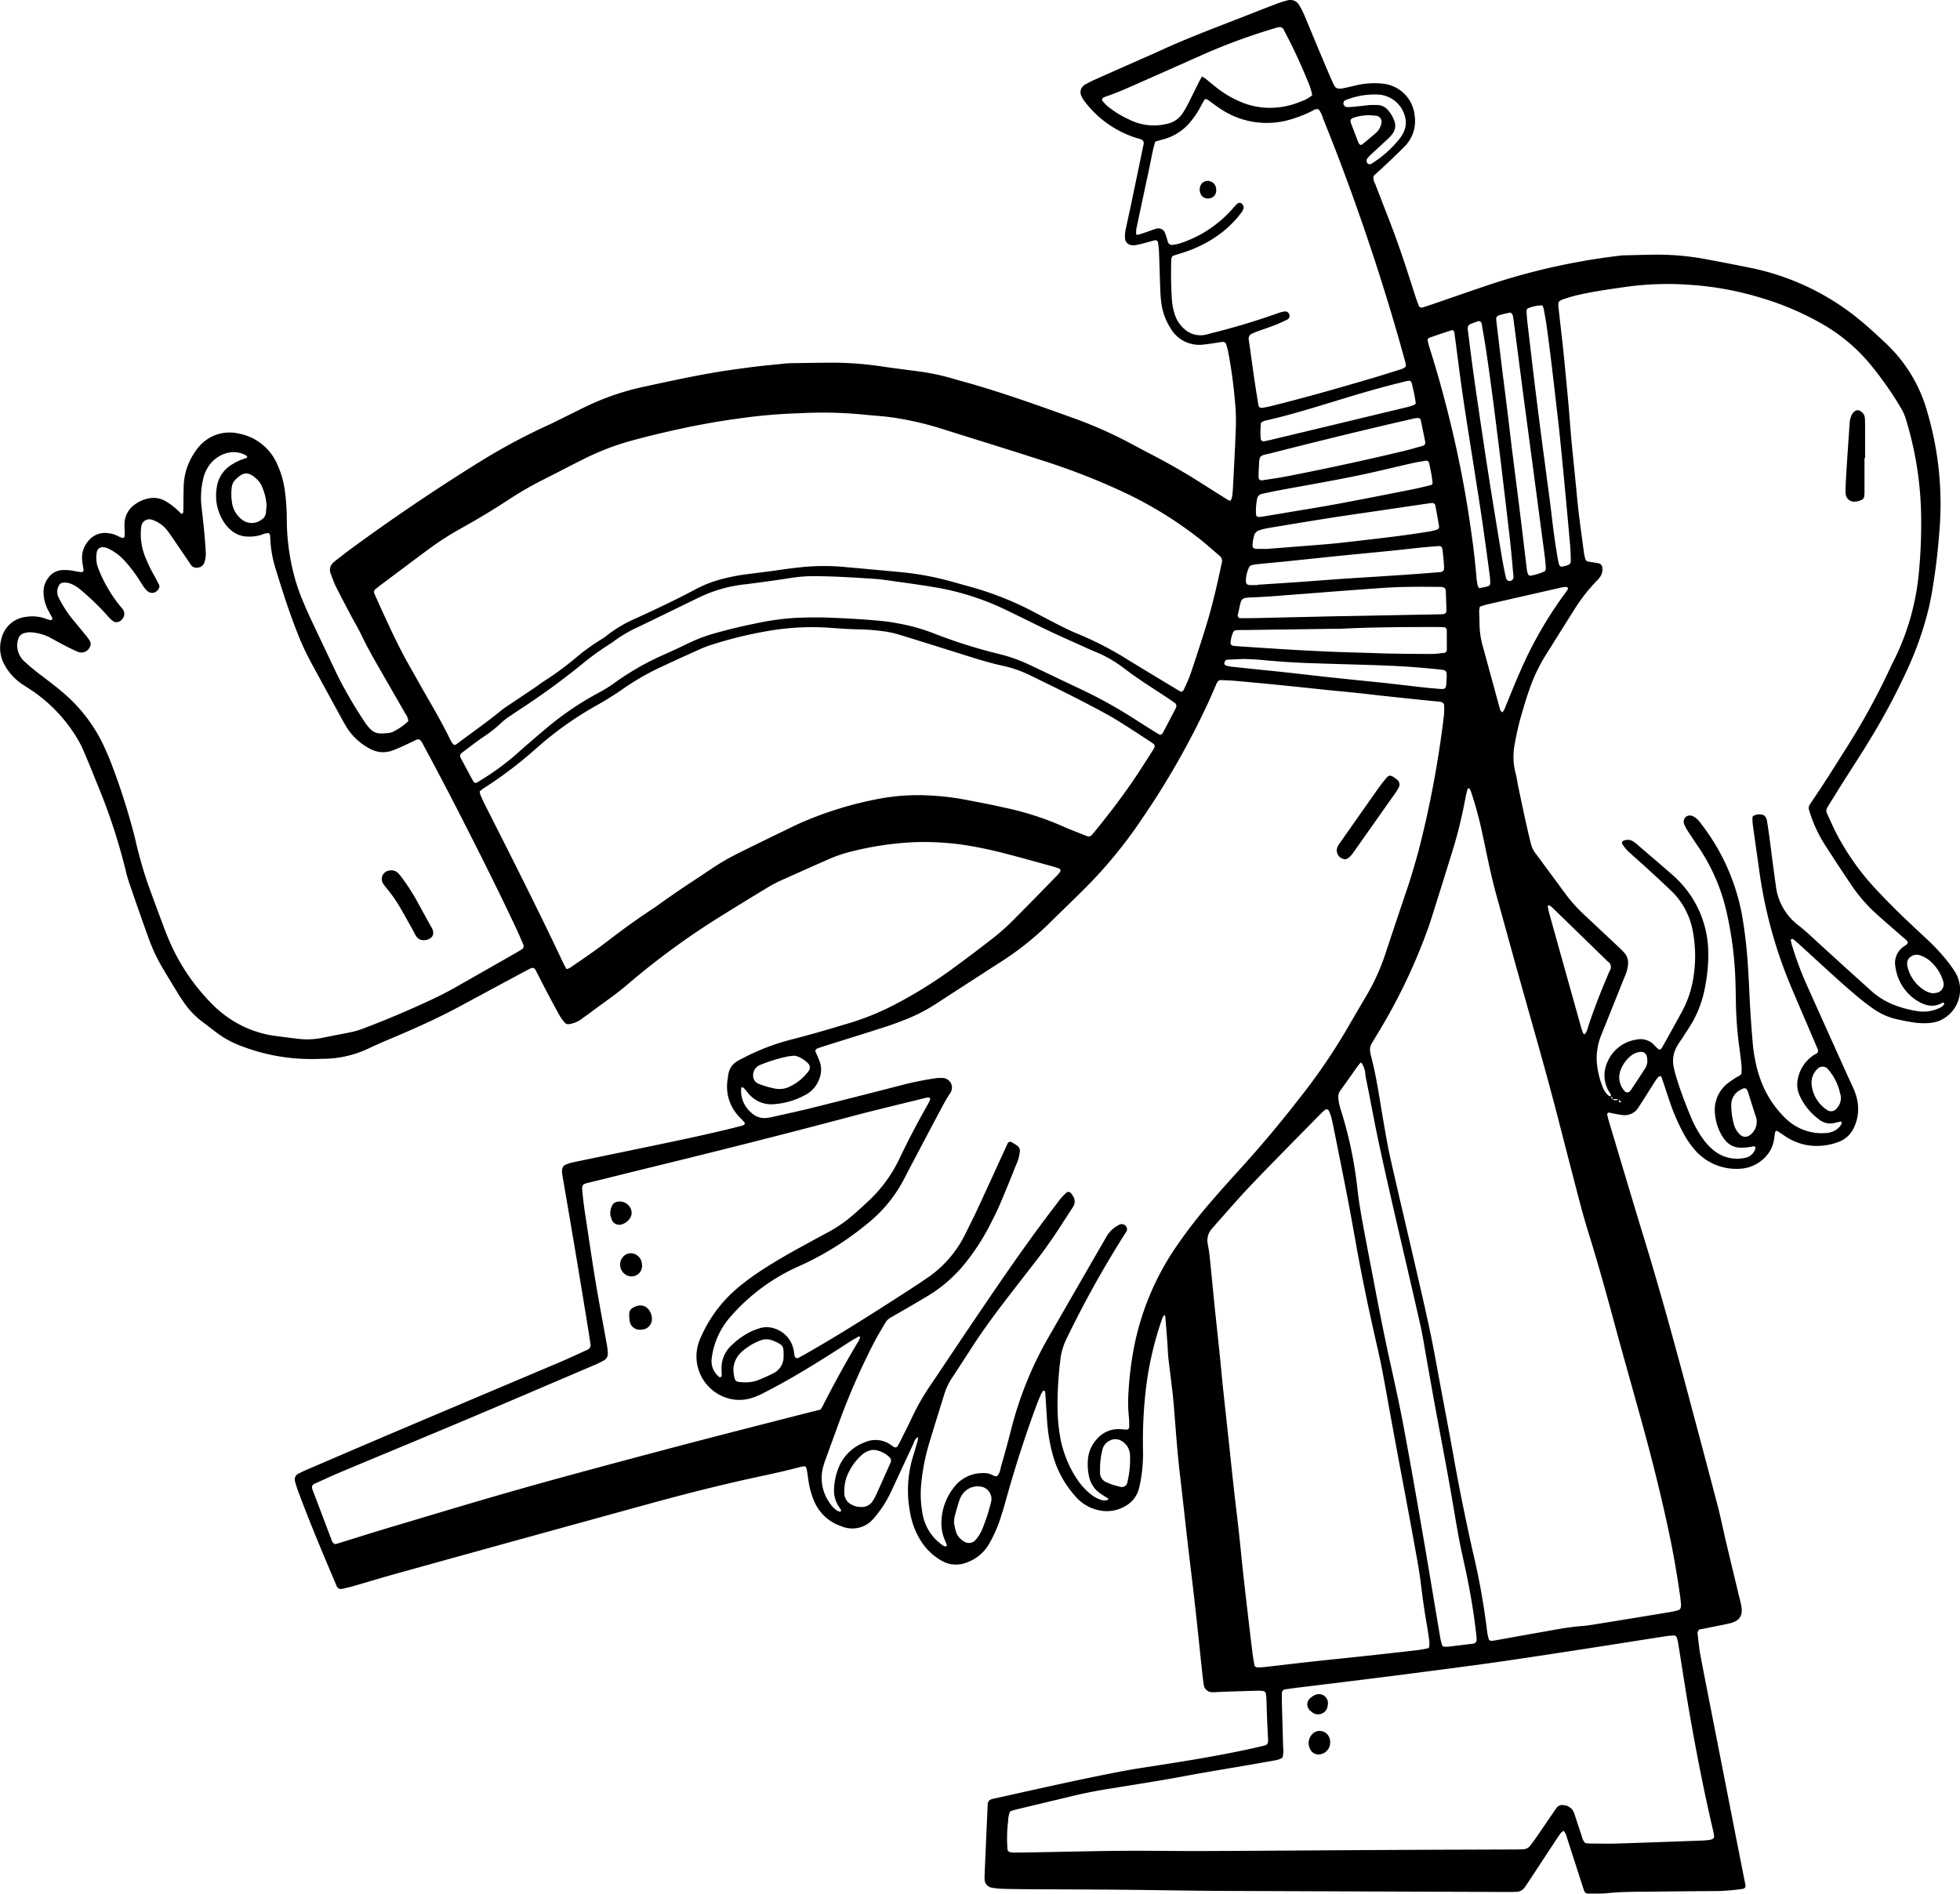<svg xmlns="http://www.w3.org/2000/svg" xmlns:xlink="http://www.w3.org/1999/xlink" width="385" height="372" viewBox="0 0 385 372"><defs><clipPath id="a"><rect width="385" height="372" fill="#fff"/></clipPath></defs><g clip-path="url(#a)"><path d="M80.184,141.674a2.336,2.336,0,0,0-.521-1.415q-2.316-4.05-4.651-8.1c-1.381-2.4-2.768-4.787-3.96-7.292-.625-1.311-1.381-2.556-2.058-3.841-1-1.9-2.013-3.789-2.97-5.707-.43-.861-.743-1.787-1.094-2.687a1.893,1.893,0,0,1,.515-2.087,4.526,4.526,0,0,1,.632-.534c.821-.633,1.635-1.279,2.469-1.9Q81.5,98.574,95.185,90.132a122.119,122.119,0,0,1,12.826-6.776c.69-.32,1.361-.672,2.045-1,1.987-.978,3.954-1.989,5.953-2.922a50.814,50.814,0,0,1,10.813-3.535c4.592-.991,9.178-2,13.816-2.772,2.384-.4,4.781-.724,7.178-1.03,1.987-.254,3.986-.437,5.979-.639.619-.065,1.245-.111,1.863-.117,2.762-.039,5.531-.091,8.292-.091a66.2,66.2,0,0,1,9.5.77c2.254.326,4.521.613,6.781.907a46.048,46.048,0,0,1,6.892,1.435c.267.078.527.17.794.241,7.954,2.126,15.679,4.924,23.417,7.7a84.888,84.888,0,0,1,11.51,5.217c1.524.815,3.055,1.611,4.586,2.42q4.133,2.181,8.077,4.676c1.921,1.226,3.856,2.439,5.784,3.646a1.3,1.3,0,0,0,.43.078,2.248,2.248,0,0,0,.247-.541,14.178,14.178,0,0,0,.2-1.643c.215-4.148.45-8.3.593-12.444a40.2,40.2,0,0,0-.17-4.768,94.662,94.662,0,0,0-1.309-9.665c-.1-.541-.26-1.076-.41-1.611a.712.712,0,0,0-.8-.5c-.411.052-.815.13-1.225.189-.821.117-1.641.254-2.462.333a6.5,6.5,0,0,1-6.481-3.248,12.11,12.11,0,0,1-1.8-5.041c-.117-.893-.169-1.794-.2-2.694-.091-2.42-.15-4.846-.241-7.265-.026-.62-.117-1.233-.195-1.846a.568.568,0,0,0-.632-.4c-.665.176-1.329.372-1.993.548-.6.157-1.205.306-1.811.417a2.89,2.89,0,0,1-.821-.02,1.4,1.4,0,0,1-1.218-1.226,6.275,6.275,0,0,1,.176-2.061c.306-1.487.645-2.974.957-4.461q1.232-5.889,2.45-11.785a1.677,1.677,0,0,0,.078-.613.784.784,0,0,0-.3-.509,5.036,5.036,0,0,0-.97-.333,20.5,20.5,0,0,1-10.357-7.265,4.632,4.632,0,0,1-.626-1.063,1.707,1.707,0,0,1,.678-2.178,21.148,21.148,0,0,1,2.032-1.024q3.6-1.614,7.2-3.2c1.96-.867,3.928-1.715,5.875-2.609,5.661-2.589,11.5-4.741,17.281-7.011,1.739-.678,3.472-1.37,5.218-2.028A20.964,20.964,0,0,1,252.85.085a2.01,2.01,0,0,1,2.338.907,14.515,14.515,0,0,1,1.036,2.028c1.029,2.42,2.012,4.852,3.035,7.278.834,1.976,1.655,3.952,2.534,5.909.436.972.671,1.415,2.1,1.122.879-.183,1.752-.391,2.625-.6a15.6,15.6,0,0,1,4.95-.307,6.969,6.969,0,0,1,6.41,6.287,7.085,7.085,0,0,1-1.993,6.085c-1.03,1.024-2.072,2.041-3.12,3.039-1,.952-2.026,1.872-2.964,2.733a2.24,2.24,0,0,0,.306,1.507c1.179,3.1,2.417,6.183,3.583,9.294,1.55,4.148,2.9,8.361,4.246,12.581.235.724.5,1.435.769,2.146a.6.6,0,0,0,.684.319c.593-.183,1.185-.372,1.772-.574,3.986-1.37,7.96-2.765,11.959-4.1A128.821,128.821,0,0,1,310.8,51.314c2.313-.424,4.638-.75,6.97-1.043.41-.052.827-.1,1.237-.111,2.28-.052,4.56-.124,6.84-.137a52.439,52.439,0,0,1,9.679.978c2.651.483,5.289,1.011,7.934,1.539a49.149,49.149,0,0,1,22.049,10.481c1.7,1.409,3.322,2.922,4.937,4.435a29.171,29.171,0,0,1,8.2,13.722,63.842,63.842,0,0,1,2.436,21.346c-.221,3.385-.534,6.757-1.016,10.116-.326,2.263-.664,4.513-1.185,6.743a65.533,65.533,0,0,1-4.137,11.942,133.443,133.443,0,0,1-7.836,14.622c-1.582,2.6-3.263,5.139-4.885,7.715-1.036,1.637-2.052,3.287-3.068,4.931a1.223,1.223,0,0,0-.085,1.193c.7,1.507,1.355,3.033,2.143,4.494a49.514,49.514,0,0,0,7.068,9.959c1.635,1.78,3.341,3.509,5.061,5.2,1.622,1.6,3.315,3.137,4.976,4.7a41.378,41.378,0,0,1,4.013,4.194,23.9,23.9,0,0,1,2.052,2.863,6.615,6.615,0,0,1-3.479,9.418,7.344,7.344,0,0,1-1.407.319,13.435,13.435,0,0,1-3.719-.13c-.957-.137-1.9-.346-2.846-.548a12.852,12.852,0,0,1-4.716-2.061c-1.075-.75-2.124-1.552-3.127-2.393q-2.383-2.006-4.683-4.1c-2.208-1.989-4.39-4.011-6.592-6.02-.463-.417-.938-.822-1.42-1.206-.065-.053-.235-.007-.345.026-.039.013-.085.124-.079.182a6.706,6.706,0,0,0,.17.809,64.176,64.176,0,0,0,2.951,7.97q3.9,8.706,7.829,17.407c.423.945.866,1.884,1.3,2.83a11.073,11.073,0,0,1,.821,2.563,8.49,8.49,0,0,1-.775,5.452,5.306,5.306,0,0,1-3.055,2.661,12.145,12.145,0,0,1-4.475.731,10.946,10.946,0,0,1-5.843-1.885c-.521-.339-1.029-.691-1.544-1.037-.149-.1-.436.059-.469.248-.065.411-.13.821-.182,1.232a6.405,6.405,0,0,1-2.39,4.227,7.137,7.137,0,0,1-4.365,1.7,10.737,10.737,0,0,1-8.852-3.73,17.528,17.528,0,0,1-2.221-3.248,39.446,39.446,0,0,1-2.508-5.687c-.462-1.3-.873-2.622-1.316-3.933-.175-.522-.358-1.043-.553-1.6-.228.071-.469.071-.58.195a8.781,8.781,0,0,0-.723,1.011c-.782,1.226-1.55,2.452-2.332,3.685-.26.411-.54.809-.788,1.22a3.18,3.18,0,0,1-3.381,1.506c-.82-.091-1.628-.3-2.442-.45-.176-.032-.385.215-.345.4.071.332.143.671.24,1,2.287,7.618,4.534,15.249,6.866,22.847,2.925,9.521,5.582,19.115,8.155,28.735q3.215,12.022,6.39,24.065c.632,2.407,1.114,4.853,1.687,7.272.827,3.5,1.674,6.992,2.514,10.494.163.672.346,1.337.476,2.022a4.653,4.653,0,0,1,.085,1.232,2.151,2.151,0,0,1-1.179,1.833,4.687,4.687,0,0,1-1.153.437c-1.212.274-2.436.509-3.654.757-.815.163-1.622.319-2.358.463a.954.954,0,0,0-.32.821c.183,1.442.3,2.9.574,4.318,1.126,5.909,2.305,11.811,3.458,17.713q1.76,8.961,3.511,17.916.88,4.48,1.772,8.954c.039.2.085.4.117.613a.644.644,0,0,1-.469.594,43.717,43.717,0,0,1-4.95.437c-5.113.032-10.233.091-15.347.137-2.071.019-4.142.045-6.214.267-1.3.137-2.625.091-3.934.1a.8.8,0,0,1-.795-.554c-.188-.522-.351-1.05-.521-1.578q-1.436-4.441-2.866-8.883a3.768,3.768,0,0,0-.605-1.317,2.029,2.029,0,0,0-.528.352c-.339.437-.645.9-.951,1.356-1.791,2.713-3.57,5.433-5.361,8.153-.306.463-.6.932-.944,1.363a1.937,1.937,0,0,1-1.427.75c-.482.026-.964.039-1.452.039q-28-.1-56-.209c-6.846-.032-13.685-.176-20.531-.235-6.012-.052-12.031-.065-18.043-.1-1.726-.013-3.459-.033-5.185-.085a13.568,13.568,0,0,1-2.052-.241,1.647,1.647,0,0,1-1.283-1.461,4.983,4.983,0,0,1-.026-.828q.292-6.946.606-13.9a1.571,1.571,0,0,1,.1-.607,1.08,1.08,0,0,1,.4-.443,1.947,1.947,0,0,1,.586-.2c8.3-1.833,16.578-3.731,24.922-5.335,2.846-.548,5.725-.959,8.592-1.409,5.732-.9,11.457-1.852,17.131-3.1.879-.2,1.752-.384,2.625-.606.566-.144.755-.444.729-1.076-.052-1.246-.13-2.491-.182-3.731-.059-1.519-.1-3.045-.157-4.565a7,7,0,0,0-.1-.822.67.67,0,0,0-.553-.534c-.346-.027-.691-.059-1.036-.053q-3.42.1-6.84.209c-.69.02-1.38.1-2.071.085a1.668,1.668,0,0,1-1.706-1.5c-.137-.959-.248-1.924-.352-2.883-.469-4.4-.919-8.811-1.414-13.207-.469-4.193-1-8.38-1.478-12.574s-.932-8.387-1.427-12.58c-.527-4.468-.827-8.955-1.192-13.442-.124-1.52-.306-3.026-.482-4.539-.189-1.65-.43-3.294-.6-4.944-.111-1.03-.124-2.074-.2-3.1-.13-1.722-.274-3.444-.417-5.165,0-.033-.085-.085-.13-.085-.065,0-.157.019-.183.065a3.467,3.467,0,0,0-.28.554,64.857,64.857,0,0,0-3.165,13.507,88.175,88.175,0,0,0-.613,12.013,30.211,30.211,0,0,1-.547,6.816c-.084.4-.169.808-.286,1.206a5.422,5.422,0,0,1-2.482,3.209,7.166,7.166,0,0,1-5.589.854,8.279,8.279,0,0,1-4.351-2.667,19.873,19.873,0,0,1-4.273-7.52,32.793,32.793,0,0,1-1.29-7.135c-.143-1.93-.241-3.867-.378-5.8a.446.446,0,0,0-.208-.294c-.13-.078-.254,0-.332.157-.1.183-.228.346-.306.535-.319.763-.645,1.526-.932,2.308q-3.439,9.352-6.084,18.959c-.332,1.2-.71,2.387-1.094,3.568a26.993,26.993,0,0,1-1.961,4.343,8.207,8.207,0,0,1-4.461,3.842,5.6,5.6,0,0,1-4.814-.241,11.527,11.527,0,0,1-4.312-4.1,15.3,15.3,0,0,1-2.032-5.406,22.773,22.773,0,0,1,.631-11.283c.307-.991.587-1.989.867-2.987a2.446,2.446,0,0,0,.006-.62,2.172,2.172,0,0,0-.807,1.187q-2.229,4.794-4.462,9.594a21.849,21.849,0,0,1-2.723,4.4c-.215.274-.43.541-.658.8a5.468,5.468,0,0,1-6.4,1.54,8.729,8.729,0,0,1-5.393-5.12,15.9,15.9,0,0,1-1.036-3.8c-.1-.756-.208-1.506-.339-2.256a2.559,2.559,0,0,0-.26-.574,4.29,4.29,0,0,0-.834.071c-3.869,1.057-7.8,1.813-11.712,2.7-6,1.364-11.952,2.883-17.88,4.514q-25.179,6.916-50.331,13.9c-2.664.737-5.3,1.552-7.96,2.315-.73.209-1.466.391-2.208.541a.917.917,0,0,1-1.173-.587c-.091-.189-.163-.378-.247-.574-2.573-6.045-5.113-12.1-7.393-18.267a15.593,15.593,0,0,1-.541-1.781,1.252,1.252,0,0,1,.671-1.389c.612-.313,1.244-.607,1.876-.88,5.908-2.531,11.809-5.074,17.724-7.585q15.653-6.633,31.305-13.246c1.973-.835,3.914-1.742,5.862-2.629a1,1,0,0,0,.612-1.187c-.273-1.78-.547-3.554-.84-5.328-.651-3.959-1.3-7.917-1.961-11.876q-1.152-6.858-2.332-13.709c-.136-.815-.286-1.637-.41-2.459a3.523,3.523,0,0,1-.013-.828,1.13,1.13,0,0,1,.678-.978,8.981,8.981,0,0,1,1.576-.49c4.058-.847,8.116-1.676,12.174-2.524,6.826-1.428,13.672-2.791,20.434-4.519.267-.065.527-.157.788-.241.169-.059.293-.4.182-.516-.28-.3-.547-.613-.84-.906a8.552,8.552,0,0,1-2.482-7.592c.046-.345.085-.684.15-1.03a3.607,3.607,0,0,1,1.7-2.491c.287-.19.606-.333.912-.5a44.364,44.364,0,0,1,9.836-3.8c3.817-.972,7.6-2.087,11.36-3.222a50.571,50.571,0,0,0,8.813-3.6,86.84,86.84,0,0,0,10.943-6.737c3.015-2.2,6.005-4.442,8.936-6.75a45.615,45.615,0,0,0,3.967-3.653c2.69-2.687,5.342-5.419,8-8.139.241-.248.456-.522.678-.789a.461.461,0,0,0-.163-.685c-.528-.169-1.049-.346-1.583-.489-3.329-.907-6.657-1.859-10.005-2.7q-3.214-.8-6.494-1.344a54.31,54.31,0,0,0-10.54-.632,61.592,61.592,0,0,0-12.48,1.9,26.961,26.961,0,0,0-4.494,1.578q-4.651,2.045-9.276,4.135a23.73,23.73,0,0,0-2.377,1.265c-3.016,1.826-6.026,3.659-9.015,5.531a149.315,149.315,0,0,0-18.577,13.572c-2.254,1.943-4.742,3.587-7.107,5.387-.606.463-1.257.86-1.843,1.343a5.625,5.625,0,0,1-2.462,1.024.934.934,0,0,1-.932-.346,10.063,10.063,0,0,1-.957-1.343q-1.31-2.358-2.56-4.748c-.743-1.409-1.453-2.831-2.189-4.239a.636.636,0,0,0-.866-.307c-.313.15-.619.307-.925.47-.73.391-1.466.782-2.195,1.174q-5.482,2.944-10.957,5.9c-4.449,2.393-9.06,4.434-13.711,6.391q-2,.842-3.98,1.761a21.01,21.01,0,0,1-8.592,2.093c-.625.007-1.244.026-1.863.046a38.269,38.269,0,0,1-14.61-2.517,19.107,19.107,0,0,1-5.243-2.9Q40.913,201.6,39.59,200.6a16.041,16.041,0,0,1-3.53-3.77c-.306-.456-.632-.906-.919-1.382-1.153-1.892-2.319-3.77-3.433-5.681a35,35,0,0,1-2.658-5.85c-1.244-3.45-2.443-6.913-3.635-10.376-.313-.913-.567-1.852-.788-2.791A116.124,116.124,0,0,0,19.1,154.02c-.853-2.12-1.7-4.233-2.605-6.333a20,20,0,0,0-1.518-2.948,30.14,30.14,0,0,0-8.689-9.078c-.632-.417-1.283-.822-1.909-1.246a10.76,10.76,0,0,1-3.374-3.606,6.788,6.788,0,0,1-.71-5.4,5.592,5.592,0,0,1,4.833-4.233,7.722,7.722,0,0,1,3.882.378,7.42,7.42,0,0,0,.99.287.2.2,0,0,0,.176-.091c.052-.111.143-.268.1-.352-.248-.5-.534-.966-.788-1.455a7.9,7.9,0,0,1-.938-3.58,4.464,4.464,0,0,1,.847-2.726,3.628,3.628,0,0,1,3.166-1.657,9.444,9.444,0,0,1,2.26.241,8.47,8.47,0,0,0,1.224.17.4.4,0,0,0,.371-.4c-.1-.685-.235-1.363-.293-2.048a5.041,5.041,0,0,1,1.342-3.808,4.085,4.085,0,0,1,3.726-1.4,5.255,5.255,0,0,1,1.98.58,4.368,4.368,0,0,0,.944.372c.078.026.267-.091.3-.176a1.9,1.9,0,0,0,.085-.607c-.007-.691-.078-1.382-.046-2.074a4.715,4.715,0,0,1,1.993-3.7,6.639,6.639,0,0,1,2.423-1.148,4.761,4.761,0,0,1,3.609.443,13.574,13.574,0,0,1,3.061,2.452c.039.046.143.085.176.065.1-.065.261-.156.267-.254.039-.411.039-.828.039-1.239.02-1.317.013-2.628.059-3.946a12.377,12.377,0,0,1,1.922-6.274,10.116,10.116,0,0,1,1.094-1.507A7.9,7.9,0,0,1,47,85.195a10.251,10.251,0,0,1,7.458,6.013,18,18,0,0,1,1.518,5.368,42.488,42.488,0,0,1,.358,5.381,44.053,44.053,0,0,0,1.283,10.481,37.169,37.169,0,0,0,1.824,5.511c.508,1.213,1.029,2.419,1.589,3.606,1.733,3.692,3.491,7.376,5.237,11.068a85.776,85.776,0,0,0,5.439,9.313c.039.059.072.117.111.176,1.459,1.891,1.961,2.178,4.631,1.865a2.915,2.915,0,0,0,.971-.332,13.074,13.074,0,0,0,2.8-1.983ZM316.671,216.03c.135-.3.056-.5-.234-.594.071-.541-.346-.88-.554-1.3a6.17,6.17,0,0,1-.176-5.42,7.334,7.334,0,0,1,5.8-4.5,3.623,3.623,0,0,1,3.413,1.07c.287.3.58.593.893.861a.383.383,0,0,0,.371-.026,1.722,1.722,0,0,0,.378-.483c1.309-2.354,2.631-4.709,3.915-7.083a20.244,20.244,0,0,0,1.823-4.839,26.225,26.225,0,0,0,.15-11.12,14.636,14.636,0,0,0-3.954-7.389c-1.6-1.539-3.224-3.033-4.852-4.526-1.121-1.031-2.267-2.029-3.394-3.052a8.276,8.276,0,0,1-1.622-1.879.516.516,0,0,1,.176-.541,2.014,2.014,0,0,1,1.987.072,6.852,6.852,0,0,1,.977.769c2.2,1.892,4.416,3.776,6.6,5.687a22.615,22.615,0,0,1,2.208,2.192,20.4,20.4,0,0,1,4.977,13.115,31.443,31.443,0,0,1-.554,6.4,21.962,21.962,0,0,1-2.586,7.4c-.632,1.07-1.329,2.107-2,3.15-.338.522-.729,1.018-1.016,1.566a5.777,5.777,0,0,0-.645,4.011c.137.606.268,1.213.45,1.806.345,1.122.7,2.244,1.1,3.346.6,1.624,1.218,3.235,1.882,4.833a20.955,20.955,0,0,0,2.208,3.984,10.947,10.947,0,0,0,2.56,2.694,7.249,7.249,0,0,0,5.706,1.246,2.625,2.625,0,0,0,2.124-1.768.514.514,0,0,0,0-.391.414.414,0,0,0-.345-.144,10.214,10.214,0,0,1-2.671.274,3.79,3.79,0,0,1-2.736-1.291,6.531,6.531,0,0,1-.853-1.167,10.19,10.19,0,0,1-1.3-4.129,6.691,6.691,0,0,1,2.339-5.935,19.776,19.776,0,0,1,1.869-1.291c.332-.228.769-.32,1-.75,0-.515.046-1.07-.006-1.611-.111-1.167-.261-2.335-.424-3.5a75.24,75.24,0,0,1-.677-8.9c-.026-1.317-.039-2.628-.085-3.946a71.1,71.1,0,0,0-1.609-13.167,37.674,37.674,0,0,0-5.491-13.129q-1.173-1.711-2.306-3.45a8.894,8.894,0,0,1-.671-1.278,1.276,1.276,0,0,1,.4-1.487,1.293,1.293,0,0,1,1.375-.052,3.72,3.72,0,0,1,1.374,1.226,41.543,41.543,0,0,1,8.214,18.157,89.542,89.542,0,0,1,1.14,9.685c.228,3.1.319,6.222.508,9.326.137,2.211.312,4.415.5,6.62a26.1,26.1,0,0,0,.4,2.667,24.239,24.239,0,0,0,1.53,5.159,19.986,19.986,0,0,0,4.443,6.45,10.15,10.15,0,0,0,7.927,2.922,3.787,3.787,0,0,0,2.879-1.422,2.268,2.268,0,0,0,.261-.548.207.207,0,0,0-.04-.182c-.039-.053-.117-.111-.169-.1-.4.078-.808.169-1.211.267a3.428,3.428,0,0,1-2.951-.626,11.868,11.868,0,0,1-3.811-4.578,5.142,5.142,0,0,1-.475-3.235,7.213,7.213,0,0,1,3.361-5.009c.117-.072.254-.117.365-.189a.682.682,0,0,0,.26-.724c-.208-.515-.423-1.024-.638-1.533-1.655-3.88-3.342-7.748-4.964-11.641a90.247,90.247,0,0,1-5.947-22.188c-.41-2.947-.84-5.889-1.244-8.837a10.74,10.74,0,0,1-.071-1.447.448.448,0,0,1,.208-.327,2.417,2.417,0,0,1,1.8-.2,1.041,1.041,0,0,1,.613.522,2.139,2.139,0,0,1,.215.574c.156.959.306,1.911.436,2.87.436,3.293.84,6.587,1.309,9.874a11.408,11.408,0,0,0,4.319,7.774c1.589,1.232,3.029,2.628,4.507,3.978,3.316,3.039,6.657,6.046,9.992,9.059a14.844,14.844,0,0,0,4.4,2.693,21.434,21.434,0,0,0,5.009,1.279,7.385,7.385,0,0,0,4.214-.809,2.272,2.272,0,0,0,.482-.391.56.56,0,0,0,.124-.17c.026-.059.065-.156.039-.189-.065-.085-.208-.222-.241-.2-1.856,1.128-3.576.632-5.244-.444a9.276,9.276,0,0,1-4.084-6.469,3.888,3.888,0,0,1,1.381-3.9c.352-.3.86-.436,1.049-.926-.143-.515-.6-.75-.958-1.063-1.661-1.467-3.348-2.895-4.989-4.382a30.694,30.694,0,0,1-4.827-5.407c-1.791-2.628-3.537-5.289-5.263-7.963a29.058,29.058,0,0,1-2.664-5.152c-.274-.705-.495-1.435-.729-2.159a1.162,1.162,0,0,1,.156-.991q.331-.529.684-1.037c2.227-3.255,4.3-6.607,6.409-9.94a136.681,136.681,0,0,0,8.683-15.809c.345-.756.723-1.493,1.094-2.237a48.666,48.666,0,0,0,4.6-16.93,100.994,100.994,0,0,0,.41-10.781,68.109,68.109,0,0,0-2.937-18.8,9.8,9.8,0,0,0-.971-2.283,67.2,67.2,0,0,0-6.194-8.818,34.394,34.394,0,0,0-8.983-7.591A56.408,56.408,0,0,0,345.553,58.4a61.438,61.438,0,0,0-13.64-2.452,59.956,59.956,0,0,0-11.8.306c-3.492.483-6.983.965-10.416,1.754-.872.2-1.726.5-2.579.763a3.142,3.142,0,0,0-.567.248.752.752,0,0,0-.449.646,5,5,0,0,0,.039.828c.286,2.543.58,5.087.86,7.631.169,1.585.319,3.163.475,4.748.215,2.276.437,4.546.639,6.822s.345,4.552.56,6.828c.338,3.58.729,7.161,1.061,10.742.352,3.79.9,7.559,1.4,11.329a9.607,9.607,0,0,0,.267,1.213.667.667,0,0,0,.573.515c.684.111,1.368.215,2.045.339a.907.907,0,0,1,.73.881,2.492,2.492,0,0,1-.436,1.767,5.91,5.91,0,0,1-.665.789,33.621,33.621,0,0,0-4.566,5.9c-1.817,2.863-3.6,5.746-5.406,8.609a33.093,33.093,0,0,0-3.361,7.109c-.4,1.18-.789,2.361-1.121,3.561a54.98,54.98,0,0,0-1.654,6.854,12.9,12.9,0,0,0,.11,5.557c.268.926.378,1.9.58,2.843.782,3.724,1.537,7.448,2.462,11.139a5.133,5.133,0,0,0,.854,1.866q3.028,4.079,6.038,8.178a30.663,30.663,0,0,0,3.765,4.142q3.332,3.12,6.657,6.247a14.016,14.016,0,0,1,1.023,1.031,2.977,2.977,0,0,1,.768,2.3,7.966,7.966,0,0,1-.273,1.415c-.137.463-.352.9-.528,1.35q-2.2,5.488-4.4,10.976a12.087,12.087,0,0,0-.951,5.27,16.606,16.606,0,0,0,1.14,5.041,4.172,4.172,0,0,0,1.133,1.709c.137.117.371.117.56.176-.091.261.13.411.228.607a1.4,1.4,0,0,0,1.3,0,4.2,4.2,0,0,0,.007.521c.124.013.293.079.358.026.1-.091.02-.189-.137-.26-.11-.046-.189-.164-.306-.229a1.809,1.809,0,0,0-1.257-.032ZM195.835,289.994a2.5,2.5,0,0,0,.677-1.454c.71-2.531,1.427-5.061,2.078-7.605a70.919,70.919,0,0,1,7.146-17.857q5.687-9.9,11.392-19.774c.1-.182.2-.359.313-.541a5.864,5.864,0,0,1,2.443-2.185,1.05,1.05,0,0,1,1.407.5.963.963,0,0,1,.078.587,1.766,1.766,0,0,1-.293.541,204.486,204.486,0,0,0-11.6,20.838,12.466,12.466,0,0,0-1.2,4.161,71.841,71.841,0,0,0-.547,9.319,35.379,35.379,0,0,0,.488,5.577,21.852,21.852,0,0,0,3.322,8.432,12.714,12.714,0,0,0,2.625,2.922,6.453,6.453,0,0,0,1.967,1.135,2.162,2.162,0,0,0,1.42.065.177.177,0,0,0,.118-.117.261.261,0,0,0-.033-.2c-.463-.3-.945-.567-1.394-.874a5.416,5.416,0,0,1-2.306-3.326,10.992,10.992,0,0,1-.247-3.3,6.727,6.727,0,0,1,1.889-4.272,5.485,5.485,0,0,1,4.24-1.819c.274,0,.554.026.827.045.209.013.411.039.619.052a.543.543,0,0,0,.554-.495c-.007-.62,0-1.246-.059-1.865a28.48,28.48,0,0,1-.137-4.148,67.429,67.429,0,0,1,1.016-9.066,52.761,52.761,0,0,1,8.286-20.2,96.744,96.744,0,0,1,6.429-8.4q3.048-3.531,6.195-6.985,6.008-6.6,11.483-13.657a118.567,118.567,0,0,0,9.2-13.3c1.355-2.328,2.71-4.663,4.084-6.985a42.083,42.083,0,0,0,3.785-8.282q2.08-6.3,4.214-12.588c.886-2.621,1.661-5.276,2.384-7.943a202.325,202.325,0,0,0,4.918-26.29,15.657,15.657,0,0,0,.059-2.067.754.754,0,0,0-.658-.685c-.137-.026-.274-.052-.411-.065-1.784-.176-3.576-.346-5.36-.535-1.72-.176-3.433-.365-5.153-.548-1.856-.2-3.706-.424-5.563-.619s-3.712-.359-5.569-.548c-1.583-.163-3.159-.339-4.742-.5-2.065-.216-4.123-.431-6.188-.633-2.475-.241-4.95-.476-7.432-.691-.964-.085-1.928-.124-2.892-.15a.792.792,0,0,0-.508.293,3.12,3.12,0,0,0-.378.731c-.5,1.141-.984,2.289-1.5,3.417a158.119,158.119,0,0,1-13.158,23.035,90.457,90.457,0,0,1-10.91,13.292c-2.345,2.348-4.749,4.637-7.107,6.972a59.043,59.043,0,0,1-10.076,7.95c-.763.482-1.512.971-2.267,1.461q-4.788,3.1-9.569,6.2a34.081,34.081,0,0,1-6.038,3.2c-1.414.554-2.834,1.1-4.28,1.565-3.875,1.252-7.771,2.452-11.659,3.678-.593.189-1.192.365-1.765.6-.163.065-.267.287-.378.424.312.737.638,1.422.9,2.133a4.776,4.776,0,0,1-.033,3.254,5.731,5.731,0,0,1-2.918,3.352,14.774,14.774,0,0,1-5.921,1.742,5.8,5.8,0,0,1-5.152-2.12c-.307-.372-.606-.75-.938-1.1-.072-.078-.248-.065-.372-.065-.026,0-.084.1-.091.156a5.589,5.589,0,0,0,1.974,4.794,3.692,3.692,0,0,0,3.244,1.017c.273-.039.547-.078.814-.137,2.56-.58,5.126-1.122,7.673-1.754q8.95-2.23,17.874-4.539a62.706,62.706,0,0,1,6.494-1.318,6,6,0,0,1,1.446-.072,1.894,1.894,0,0,1,1.518,3.014c-.782,1.154-1.407,2.38-2.065,3.593-.424.789-.84,1.591-1.264,2.381-1.9,3.606-3.823,7.206-5.7,10.832a27.247,27.247,0,0,1-6.859,8.5,59.74,59.74,0,0,1-12.331,7.977c-.684.332-1.381.639-2.071.952A38.413,38.413,0,0,0,143.1,259.12a15.216,15.216,0,0,0-3.3,7.715,3.969,3.969,0,0,0,1.492,3.678.187.187,0,0,0,.182.039c.1-.052.274-.137.28-.208.02-.411,0-.828-.019-1.239a6.1,6.1,0,0,1,2.123-4.977,14.75,14.75,0,0,1,3.361-2.406,12.839,12.839,0,0,1,2.117-.828,4.612,4.612,0,0,1,2.658.039,5.487,5.487,0,0,1,3.836,4c.137.463.163.952.254,1.428a.529.529,0,0,0,.788.366c.489-.261.971-.529,1.453-.8,6.729-3.841,13.255-8,19.763-12.2q1.914-1.233,3.8-2.518a22.211,22.211,0,0,0,7.718-8.778c.789-1.618,1.616-3.216,2.371-4.846,1.779-3.828,3.524-7.663,5.283-11.5.228-.5.456-1.011.69-1.507a.559.559,0,0,1,.7-.241c.411.248.834.483,1.225.77a1.182,1.182,0,0,1,.449,1.1,8.3,8.3,0,0,1-.716,2.589c-1.062,2.628-2.1,5.263-3.231,7.865-.684,1.585-1.478,3.124-2.28,4.657a42.745,42.745,0,0,1-4.058,6.261,27.858,27.858,0,0,1-7.653,6.907c-1.127.678-2.254,1.343-3.387,2.008-1.316.763-2.632,1.527-3.954,2.277a2.991,2.991,0,0,0-1.179,1.134c-.788,1.383-1.635,2.733-2.352,4.155A138.083,138.083,0,0,0,165.3,278.1q-1.612,4.383-3.2,8.772c-.143.391-.267.789-.378,1.187a8.381,8.381,0,0,0,1.212,7.129,5.446,5.446,0,0,0,1.407,1.506,2.428,2.428,0,0,0,.56.248.242.242,0,0,0,.189-.02.229.229,0,0,0,.071-.358c-.149-.235-.306-.463-.449-.7a5.617,5.617,0,0,1-.879-3.352,12.4,12.4,0,0,1,.912-4.24,8.775,8.775,0,0,1,5.067-4.917,5.159,5.159,0,0,1,5.133.456c.228.157.456.313.69.457a.516.516,0,0,0,.7-.215c.137-.242.274-.483.4-.724.769-1.546,1.564-3.085,2.3-4.65a45.9,45.9,0,0,1,3.569-6.313c2.71-4.011,5.38-8.048,8.1-12.059,5.465-8.081,10.936-16.155,16.9-23.877.254-.326.482-.678.749-.991.319-.365.658-.711,1-1.044.423-.4.834-.319,1.185.209.079.117.15.235.222.352a1.91,1.91,0,0,1,0,2.152c-.743,1.168-1.511,2.316-2.26,3.483q-2.463,3.855-5.27,7.455-2.228,2.865-4.449,5.739c-2.716,3.5-5.374,7.037-7.784,10.754-1.315,2.035-2.625,4.07-3.96,6.085a12.913,12.913,0,0,0-1.583,3.365c-.957,3.1-1.934,6.2-2.872,9.32a41.477,41.477,0,0,0-1.6,7.918,20.844,20.844,0,0,0,.247,6.2,9.357,9.357,0,0,0,4.1,6.235.689.689,0,0,0,.378.13c.11-.013.2-.13.319-.215-.209-.509-.437-1.011-.625-1.532a8.24,8.24,0,0,1-.482-2.642,11.373,11.373,0,0,1,2.527-7.3,7.033,7.033,0,0,1,5.367-2.719,4.012,4.012,0,0,1,2.026.326,1.768,1.768,0,0,0,.984.3ZM52.748,104.734a3.308,3.308,0,0,0-1.387.326,8.08,8.08,0,0,1-2.866.34,5.024,5.024,0,0,1-3.035-1.174,6.947,6.947,0,0,1-1.5-1.7,9.458,9.458,0,0,1-1.381-6.75,6.144,6.144,0,0,1,2.618-4.291,10.77,10.77,0,0,1,3.166-1.5c.091-.026.156-.176.2-.28.013-.026-.065-.124-.124-.157a4.783,4.783,0,0,0-3.172-.691,6.236,6.236,0,0,0-4.482,3.039,7.637,7.637,0,0,0-.951,2.511,16.133,16.133,0,0,0-.293,4.748c.176,1.584.365,3.163.521,4.748q.205,2.17.345,4.343a5.535,5.535,0,0,1-.26,2.257,1.488,1.488,0,0,1-1.225.991,1.358,1.358,0,0,1-1.453-.567c-.2-.287-.378-.581-.573-.861q-1.573-2.319-3.153-4.631c-.313-.456-.632-.906-.977-1.343a6.186,6.186,0,0,0-2.866-1.976,1.592,1.592,0,0,0-2.143,1.324,6.953,6.953,0,0,0-.085.828,11.964,11.964,0,0,0,.684,4.689,28.867,28.867,0,0,0,2.039,4.3c.306.542.586,1.1.86,1.65a.764.764,0,0,1-.124.783,1.4,1.4,0,0,1-2.286.32,4.546,4.546,0,0,1-.664-.79c-.313-.456-.586-.939-.892-1.4a27.612,27.612,0,0,0-2.775-3.619,10.16,10.16,0,0,0-3.114-2.374,3.7,3.7,0,0,0-.971-.333,1.531,1.531,0,0,0-.795.124,1.038,1.038,0,0,0-.606.789,5.879,5.879,0,0,0,.358,3.457,27.547,27.547,0,0,0,4.3,7.3c.137.156.274.313.4.482a1.519,1.519,0,0,1-.169,2.068,1.3,1.3,0,0,1-1.856.2,9.467,9.467,0,0,1-1.016-1.031,50.173,50.173,0,0,0-5.224-5.034,6.49,6.49,0,0,0-1.934-1.181,2.955,2.955,0,0,0-1.628-.176.887.887,0,0,0-.651.463,2.578,2.578,0,0,0-.013,2.583,24.175,24.175,0,0,0,2.443,3.848c.925,1.121,1.85,2.237,2.768,3.365a9.92,9.92,0,0,1,.853,1.167,1.144,1.144,0,0,1-.02,1.187,1.8,1.8,0,0,1-2.449.894c-.951-.4-1.876-.887-2.794-1.357-.86-.443-1.7-.919-2.553-1.382a9.275,9.275,0,0,0-3.765-1.044,3.915,3.915,0,0,0-1.225.131,1.7,1.7,0,0,0-1.283,1.226,3.974,3.974,0,0,0-.1,2.048,4.3,4.3,0,0,0,1.309,2.308,46.622,46.622,0,0,0,3.687,3.026c1.427,1.1,2.866,2.179,4.214,3.359a30.834,30.834,0,0,1,7.96,10.761c.482,1.076.951,2.152,1.355,3.255a131.2,131.2,0,0,1,4.5,14.23,86.534,86.534,0,0,0,2.586,9.183q1.563,4.285,3.166,8.563c.436,1.161.918,2.316,1.426,3.45a40.063,40.063,0,0,0,8.025,11.518,15.247,15.247,0,0,0,1.212,1.135,21.187,21.187,0,0,0,10.533,5c1.641.241,3.289.437,4.931.633a14.87,14.87,0,0,0,4.951-.17c1.889-.4,3.8-.724,5.693-1.128a15.931,15.931,0,0,0,2.378-.711q5.911-2.25,11.666-4.872c2.2-1,4.377-2.054,6.481-3.248q5.853-3.336,11.712-6.672c.417-.241.834-.489,1.244-.75a.724.724,0,0,0,.306-.9c-.462-1.082-.925-2.165-1.42-3.228-3.53-7.513-7.25-14.935-11.028-22.318q-3.3-6.467-6.748-12.861c-1.342-2.491-.957-2.25-3.341-1.135-1,.47-2,.939-3.035,1.331a5.349,5.349,0,0,1-4.781-.411,11.892,11.892,0,0,1-4.449-4.246c-.28-.476-.56-.952-.827-1.441-2.052-3.763-4.117-7.526-6.156-11.3a51.4,51.4,0,0,1-2.6-5.648c-1.557-3.926-2.853-7.937-4.084-11.974a23.821,23.821,0,0,1-1.264-6.913.779.779,0,0,0-.3-.724Zm179.329,31.194c.15-.137.365-.241.443-.41.482-1.07,1-2.133,1.375-3.248,1.081-3.209,2.136-6.431,3.126-9.666,1.212-3.972,2.124-8.015,2.977-12.078a1.227,1.227,0,0,0-.391-1.305c-1.263-1.069-2.495-2.184-3.791-3.221a77.517,77.517,0,0,0-16.082-9.77,132.567,132.567,0,0,0-15.073-5.8c-6.7-2.159-13.431-4.239-20.153-6.346a60.475,60.475,0,0,0-9.491-2.113c-1.511-.215-3.022-.3-4.533-.443a84.04,84.04,0,0,0-12.422-.4c-.691.039-1.381.065-2.071.085a105.969,105.969,0,0,0-10.937,1.011c-3.765.5-7.5,1.174-11.217,1.97-3.576.77-7.139,1.624-10.663,2.615a52.661,52.661,0,0,0-9.21,3.717c-2.41,1.2-4.788,2.465-7.2,3.672a67.182,67.182,0,0,0-6.644,3.822q-4.592,3.013-9.4,5.687A60.19,60.19,0,0,0,84.1,107.95q-4.739,3.531-9.465,7.082c-.332.248-.651.516-.971.776a.752.752,0,0,0-.143.77c.508,1.135,1.01,2.276,1.531,3.4,1.641,3.587,3.3,7.161,5.237,10.6,1.3,2.29,2.579,4.579,3.889,6.855,1.413,2.459,2.827,4.917,4.065,7.467a9.852,9.852,0,0,0,.6,1.09,1.942,1.942,0,0,0,.45.378,2.258,2.258,0,0,0,.4-.2c2.873-2.165,5.83-4.206,8.611-6.489.69-.567,1.459-1.044,2.2-1.546,1.544-1.043,3.1-2.074,4.644-3.117.574-.385,1.108-.835,1.694-1.194a59.255,59.255,0,0,0,6.5-4.8,40.691,40.691,0,0,1,4.533-3.274,12.322,12.322,0,0,0,1.362-.939,26.182,26.182,0,0,1,5.7-3.352c3.954-1.813,7.9-3.665,11.738-5.72a23.286,23.286,0,0,1,4.807-1.9,38.459,38.459,0,0,1,5.074-1.018c2.189-.287,4.39-.534,6.573-.86,1.433-.216,2.872-.392,4.318-.542a43.926,43.926,0,0,1,8.488-.032q5.471.489,10.936,1a58.558,58.558,0,0,1,6.957,1.089c2.227.483,4.41,1.155,6.6,1.748a62.476,62.476,0,0,1,12.871,5.113c1.654.868,3.3,1.748,4.963,2.583,1.108.561,2.228,1.1,3.381,1.572a65.619,65.619,0,0,1,9.581,4.911c3.407,2.106,6.853,4.16,10.279,6.234.176.1.371.183.58.281Zm98.13,179.338c-.053-.528-.085-1.011-.15-1.493-.587-4.109-1.27-8.2-2.124-12.261-1.583-7.513-3.446-14.955-5.491-22.351-1.8-6.528-3.661-13.043-5.426-19.585-1.57-5.8-3.185-11.6-4.97-17.341-.658-2.113-1.257-4.24-1.817-6.379-1.472-5.615-2.912-11.243-4.364-16.865-2.339-9.04-4.944-18-7.458-26.988-1.505-5.393-2.984-10.793-4.482-16.187-1.107-4-1.882-8.081-2.762-12.131a74.7,74.7,0,0,0-2.091-7.806,5.423,5.423,0,0,0-.3-.77.571.571,0,0,0-.287-.267c-.045-.02-.208.124-.234.215-.157.6-.3,1.207-.417,1.82a94.351,94.351,0,0,1-2.215,9.274q-2.227,7.229-4.514,14.452c-.417,1.317-.9,2.615-1.387,3.907a113.028,113.028,0,0,1-9.25,18.763c-.358.594-.71,1.187-1.062,1.78a2.2,2.2,0,0,0-.28,1.4,4.9,4.9,0,0,0,.137.815c1.108,4.148,1.687,8.4,2.417,12.626.436,2.518.853,5.048,1.413,7.54,1.485,6.606,3.055,13.2,4.579,19.8,1.088,4.715,2.2,9.424,3.2,14.159.775,3.652,1.414,7.33,2.1,11,.919,4.892,1.85,9.783,2.723,14.681,1.049,5.856,2.254,11.674,3.543,17.478a140.081,140.081,0,0,1,2.873,15.914,10.534,10.534,0,0,0,.352,1.617c.026.1.2.2.319.222a1.938,1.938,0,0,0,.612-.013c2.99-.528,5.98-1.076,8.976-1.6,2.723-.47,5.426-1.037,8.188-1.252,1.3-.1,2.605-.326,3.9-.535q6.849-1.105,13.7-2.244a11.465,11.465,0,0,0,1.609-.391.8.8,0,0,0,.371-.437,1.918,1.918,0,0,0,.059-.567ZM94.221,155.481a3.086,3.086,0,0,0,.143.665c.273.633.554,1.265.866,1.878,5.276,10.422,10.552,20.844,15.535,31.416.143.307.326.6.508.926a2.453,2.453,0,0,0,.606-.195c2.514-1.709,5.028-3.418,7.438-5.27,2.9-2.237,5.869-4.389,8.931-6.4.866-.567,1.693-1.2,2.54-1.793,1.133-.79,2.267-1.579,3.413-2.348,1.72-1.155,3.465-2.276,5.179-3.444a45.945,45.945,0,0,1,4.611-2.778c1.349-.705,2.717-1.363,4.078-2.035,2.045-1,4.091-2.009,6.149-2.994,1.309-.632,2.6-1.291,3.941-1.839A71.739,71.739,0,0,1,172,157.04a41.924,41.924,0,0,1,8.651-.835,52.2,52.2,0,0,1,9.06.906c2.436.476,4.885.926,7.309,1.481a58.276,58.276,0,0,1,11.438,3.6c1.635.743,3.322,1.363,4.989,2.028a.838.838,0,0,0,1.1-.287c.182-.208.365-.417.534-.632,2.619-3.222,5.152-6.509,7.484-9.94,1.323-1.943,2.58-3.926,3.843-5.909.6-.939.567-1.1-.3-1.663-2.143-1.4-4.273-2.81-6.449-4.154-1.407-.874-2.866-1.67-4.331-2.446q-3.205-1.7-6.449-3.319c-2.163-1.083-4.338-2.126-6.514-3.2a23.513,23.513,0,0,0-5.465-1.9c-2.3-.5-4.54-1.181-6.781-1.885-4.344-1.363-8.695-2.733-13.046-4.076a20.812,20.812,0,0,0-3.016-.724,40.868,40.868,0,0,0-5.368-.45c-1.726-.033-3.452-.144-5.172-.274a50.879,50.879,0,0,0-11.574.411,80.266,80.266,0,0,0-11.881,2.8,20.979,20.979,0,0,0-2.332.854q-3.694,1.644-7.354,3.352a50.374,50.374,0,0,0-7.752,4.376,63.461,63.461,0,0,1-5.439,3.418,67.462,67.462,0,0,0-11.646,8.263,80.469,80.469,0,0,1-10.552,8.028,8.2,8.2,0,0,0-.788.626ZM251.938,345.26a3.915,3.915,0,0,1-1.492.555c-1.563.274-3.127.561-4.7.828-4.286.743-8.585,1.428-12.865,2.23-4.755.894-9.53,1.631-14.3,2.4-2.593.418-5.172.881-7.732,1.494-3.823.926-7.66,1.833-11.484,2.752a9.585,9.585,0,0,0-.977.346,5.157,5.157,0,0,0-.358,1.839,28.206,28.206,0,0,0-.13,5.6.657.657,0,0,0,.54.548,4.014,4.014,0,0,0,.613.078c1.244-.007,2.488-.02,3.732-.046,5.876-.1,11.751-.254,17.626-.3,5.459-.045,10.924.065,16.382.039,12.233-.052,24.472-.15,36.7-.215,7.947-.046,15.9-.059,23.847-.091.619,0,1.244-.013,1.863-.039a1.821,1.821,0,0,0,1.413-.757c.456-.606.912-1.219,1.342-1.846,1.257-1.819,2.495-3.658,3.752-5.478a1.4,1.4,0,0,1,1.453-.587,2.35,2.35,0,0,1,2.032,1.546c.124.319.228.652.332.978.391,1.181.769,2.368,1.172,3.548a2.919,2.919,0,0,0,.684,1.376,8.267,8.267,0,0,0,.925.091c1.8.007,3.6.053,5.394,0,5.6-.176,11.19-.384,16.786-.587a13.065,13.065,0,0,0,1.439-.15,1.485,1.485,0,0,0,.573-.221.446.446,0,0,0,.2-.326,5.838,5.838,0,0,0-.137-1.018c-1.823-7.741-3.348-15.548-4.709-23.387-.795-4.565-1.485-9.15-2.221-13.722-.052-.339-.156-.672-.241-1.005a.611.611,0,0,0-.606-.456c-.482.039-.97.052-1.446.13-3,.463-6.006.939-9.008,1.409q-4.612.725-9.217,1.435-4.916.753-9.836,1.493-3.381.51-6.768.985c-2.462.346-4.931.665-7.393.992-2.944.391-5.888.769-8.839,1.154-1.44.189-2.879.365-4.319.548-2.879.358-5.758.724-8.637,1.076-2.677.332-5.348.652-8.025.978-.957.118-1.915.254-2.872.385a.763.763,0,0,0-.632.711c-.007.619-.013,1.245,0,1.865.078,2.909.176,5.811.247,8.72a5.562,5.562,0,0,1-.123,2.113Zm-90.789-68.349a5.936,5.936,0,0,0,.359-.528c2.234-4.37,4.566-8.694,7.113-12.894a4.625,4.625,0,0,0,.332-.756c.013-.033-.059-.118-.1-.15s-.137-.065-.176-.039c-.593.339-1.2.671-1.778,1.043-3.993,2.609-8.032,5.146-12.175,7.507-1.622.926-3.269,1.793-4.93,2.648a13.51,13.51,0,0,1-2.1.867,7.973,7.973,0,0,1-4.7.078,8.572,8.572,0,0,1-5.394-11.837,26.416,26.416,0,0,1,7.042-9.626,46.106,46.106,0,0,1,5.159-3.822c2.436-1.578,4.95-3.033,7.5-4.428q2.639-1.447,5.282-2.87a26.735,26.735,0,0,0,4.951-3.4c1-.861,1.96-1.754,2.925-2.641a27.646,27.646,0,0,0,6.227-8.472q2.453-5.145,5.269-10.115c.241-.424.463-.848.678-1.285a1.155,1.155,0,0,0,.084-.391c0-.046-.058-.137-.1-.144a1.689,1.689,0,0,0-.593-.033c-5.029,1.246-10.07,2.433-15.073,3.764-13.346,3.547-26.739,6.913-40.157,10.187-3.758.913-7.5,1.878-11.262,2.778-1.147.274-1.244.489-1.153,1.539.091,1.031.208,2.061.345,3.091.143,1.1.326,2.192.489,3.281.6,3.965,1.172,7.937,1.837,11.889.683,4.09,1.465,8.166,2.195,12.248a12,12,0,0,1,.149,1.442,1.457,1.457,0,0,1-.755,1.389,17.65,17.65,0,0,1-1.857.913c-8.129,3.47-16.258,6.959-24.4,10.4-8.468,3.567-16.955,7.076-25.43,10.624-1.72.717-3.407,1.513-5.107,2.282-.554.255-.678.581-.456,1.181.235.652.488,1.291.736,1.937q1.466,3.883,2.938,7.761a1.5,1.5,0,0,0,.71,1.011c.169-.039.371-.072.56-.131,3.5-1.076,6.983-2.191,10.494-3.234,8.735-2.6,17.457-5.251,26.231-7.722,9.569-2.694,19.183-5.25,28.791-7.8,8.409-2.231,16.844-4.364,25.273-6.529,1.335-.345,2.671-.672,4.032-1.011Zm86.607,50.623c.156-.013.5-.039.847-.078,3.087-.353,6.175-.724,9.262-1.063,3.159-.346,6.318-.659,9.478-1q5.462-.588,10.917-1.213c.755-.085,1.5-.235,2.24-.385a.419.419,0,0,0,.241-.307,5.58,5.58,0,0,0,0-1.239c-.169-1.232-.358-2.465-.573-3.691-.43-2.452-.755-4.918-1.062-7.389q-.253-2.055-.612-4.1-.928-5.2-1.9-10.409c-.742-4.011-1.511-8.015-2.254-12.026q-.966-5.2-1.9-10.409c-.58-3.2-1.16-6.391-1.889-9.561-1.446-6.267-2.781-12.554-3.941-18.881-.593-3.267-1.159-6.534-1.785-9.795-.9-4.683-1.85-9.359-2.781-14.035-.176-.881-.358-1.761-.58-2.635a6.888,6.888,0,0,0-.462-1.148.5.5,0,0,0-.7-.176c-.313.274-.626.541-.912.835-4.553,4.643-9.139,9.248-13.627,13.95-2.579,2.7-5,5.543-7.491,8.328-.091.1-.175.216-.26.32a3.4,3.4,0,0,0-.782,2.9c.13.75.28,1.5.358,2.25.326,3.163.626,6.333.945,9.5.163,1.65.345,3.3.521,4.95.209,2,.423,3.991.625,5.987.2,1.924.365,3.855.567,5.785.345,3.235.7,6.463,1.055,9.7.332,3.091.645,6.189.99,9.287s.73,6.183,1.069,9.274c.345,3.163.638,6.333,1,9.489q.781,6.907,1.616,13.807c.1.894.267,1.781.41,2.668a.614.614,0,0,0,.554.515h.814ZM226.932,27.789c-.17.62-.333,1.141-.45,1.676-.345,1.624-.664,3.254-1.01,4.878-.749,3.515-1.511,7.03-2.247,10.552a4.477,4.477,0,0,0-.045,1.024.209.209,0,0,0,.28.215c.462-.13.925-.267,1.374-.424.788-.261,1.557-.567,2.352-.8a1.392,1.392,0,0,1,1.674.88c.215.581.371,1.187.56,1.781a.827.827,0,0,0,.8.541,7.919,7.919,0,0,0,1.42-.261,23.385,23.385,0,0,0,10.591-6.985,12.272,12.272,0,0,1,.86-.893.7.7,0,0,1,.925.13.929.929,0,0,1,.208.959,2.548,2.548,0,0,1-.4.717,20.589,20.589,0,0,1-3.922,3.972,24.424,24.424,0,0,1-7.718,3.933c-.593.189-1.192.365-1.772.567a.531.531,0,0,0-.248.313,1.951,1.951,0,0,0-.1.613c-.072,2.628-.046,5.263.143,7.885a11.6,11.6,0,0,0,.469,2.439,6.431,6.431,0,0,0,1.961,3.124,4.671,4.671,0,0,0,4.24,1.115c.339-.072.671-.176,1-.267a137.127,137.127,0,0,0,13.288-4,6.906,6.906,0,0,1,1.2-.293.876.876,0,0,1,.919.672.857.857,0,0,1-.359.9c-.814.378-1.622.77-2.455,1.1-1.1.43-2.209.789-3.316,1.194-.456.163-.9.346-1.342.548a1.08,1.08,0,0,0-.54,1.037c.026.209.071.411.1.613.359,2.537.7,5.068,1.069,7.6.228,1.572.488,3.143.742,4.715a.62.62,0,0,0,.717.567c.612-.1,1.224-.215,1.824-.365,6.572-1.631,13.079-3.483,19.573-5.4,1.987-.587,3.961-1.213,5.941-1.833a2.747,2.747,0,0,0,.729-.372.475.475,0,0,0,.189-.346,3.745,3.745,0,0,0-.15-.809c-2.566-9.411-5.484-18.711-8.682-27.92q-3.469-10-7.439-19.807A4.9,4.9,0,0,0,259,21.47a1.235,1.235,0,0,0-1.01.2,24.208,24.208,0,0,1-4.019,1.65,16.339,16.339,0,0,1-14.109-1.852c-.814-.522-1.576-1.122-2.364-1.683a2.1,2.1,0,0,0-.528-.313.4.4,0,0,0-.365.111c-.26.4-.488.835-.716,1.259a16.971,16.971,0,0,1-2.2,3.267,10.256,10.256,0,0,1-5.185,3.261c-.469.117-.932.267-1.57.45Zm.924,116.6c.2-.13.437-.195.522-.352.879-1.643,1.739-3.307,2.6-4.963.032-.059.032-.137.058-.2a.7.7,0,0,0-.208-.75c-.508-.358-1.023-.711-1.538-1.056-2.82-1.872-5.712-3.653-8.4-5.713a24.736,24.736,0,0,0-5.726-3.314c-.7-.287-1.4-.6-2.091-.913-2.332-1.05-4.67-2.08-6.982-3.176-3.055-1.454-6.078-2.993-9.133-4.441a51.586,51.586,0,0,0-13.828-4.226c-2.593-.431-5.192-.783-7.791-1.148-1.231-.176-2.468-.352-3.706-.431-3.863-.254-7.725-.508-11.6-.521a28.447,28.447,0,0,0-4.338.3c-3.211.489-6.423.958-9.647,1.337a27.531,27.531,0,0,0-8.9,2.621c-3.914,1.9-7.823,3.822-11.75,5.707a26.5,26.5,0,0,0-4.821,2.817c-.384.294-.8.548-1.2.809a53.606,53.606,0,0,0-4.865,3.535c-3.583,2.941-7.328,5.674-11.178,8.25-1.036.692-2.084,1.363-3.107,2.074a12.269,12.269,0,0,0-1.8,1.389,24.462,24.462,0,0,1-3.583,2.811c-1.42.979-2.781,2.048-4.162,3.085a.691.691,0,0,0-.215.92c.814,1.526,1.629,3.052,2.456,4.571.215.392.5.477.847.261a52.032,52.032,0,0,0,7.257-5.171c1.967-1.748,3.947-3.47,5.96-5.159a60.282,60.282,0,0,1,10.774-7.35,24.229,24.229,0,0,0,2.983-1.872,53.936,53.936,0,0,1,9.712-5.537c1.641-.731,3.27-1.494,4.885-2.276a30.781,30.781,0,0,1,5.035-1.892c2.593-.73,5.211-1.376,7.856-1.9a51.723,51.723,0,0,1,8-1.135c2.279-.1,4.559-.13,6.839-.039,3.452.13,6.9.333,10.344.672,1.3.13,2.6.371,3.882.619a37.492,37.492,0,0,1,6.546,1.957,100.818,100.818,0,0,0,12.253,3.848,31.858,31.858,0,0,1,6.051,2.126c3.5,1.65,6.983,3.333,10.487,4.983a92.272,92.272,0,0,1,9.966,5.537c1.224.776,2.449,1.558,3.674,2.334.527.333,1.061.64,1.608.966Zm56.761,179.077c1.472-.182,3.12-.378,4.762-.58.065-.007.13-.039.2-.052a.791.791,0,0,0,.482-.613c-.013-.274-.026-.555-.052-.829-.443-4.128-1.126-8.224-1.973-12.287-.482-2.3-1.029-4.591-1.459-6.9-.717-3.874-1.329-7.774-2.033-11.648-.9-4.97-1.85-9.926-2.761-14.889-.515-2.792-1-5.583-1.5-8.374-.43-2.381-.781-4.781-1.315-7.142-1.661-7.35-3.4-14.687-5.088-22.031-1.081-4.715-2.156-9.437-3.159-14.172-.886-4.193-1.635-8.419-2.508-12.613a4.723,4.723,0,0,0-.755-2.53c-.17-.183-.4.084-1.687,1.923q-.773,1.105-1.557,2.2c-.319.45-.645.894-.964,1.35a2.005,2.005,0,0,0-.371,1.377,10.548,10.548,0,0,0,.228,1.428c.13.535.312,1.063.469,1.591a80.517,80.517,0,0,1,3.009,14.4c.339,3.242.938,6.431,1.537,9.627.613,3.261,1.251,6.521,1.87,9.782.964,5.094,1.973,10.181,3.094,15.249.925,4.187,1.85,8.374,2.638,12.587,1.3,6.932,2.508,13.885,3.713,20.837,1.192,6.881,2.319,13.774,3.484,20.661a9.758,9.758,0,0,0,.372,1.4.465.465,0,0,0,.306.248,7.852,7.852,0,0,0,1,.013ZM257.754,18.7a11.292,11.292,0,0,0-.833-2.654,105.678,105.678,0,0,0-4.729-10.141.932.932,0,0,0-.222-.346,1.056,1.056,0,0,0-.547-.241,2.966,2.966,0,0,0-.808.163,118.151,118.151,0,0,0-14.571,5.354c-4.41,1.976-8.832,3.926-13.255,5.883-1.831.809-3.667,1.617-5.569,2.243a4.816,4.816,0,0,0-.561.261.439.439,0,0,0-.149.535,11.014,11.014,0,0,0,.827.92,19.243,19.243,0,0,0,4.553,2.844,10.685,10.685,0,0,0,7.263.822,4.807,4.807,0,0,0,3.178-2.139c.333-.528.658-1.057.938-1.611.756-1.474,1.479-2.967,2.222-4.448.182-.365.39-.717.625-1.135.286.189.527.313.729.476.756.607,1.486,1.246,2.254,1.833a20.072,20.072,0,0,0,4.644,2.707,14.422,14.422,0,0,0,4.4,1.1,15.422,15.422,0,0,0,7.295-1.154,7.336,7.336,0,0,0,2.312-1.252Zm5.817,102.327v.02q9.526-.186,19.059-.365c.274,0,.554-.02.828-.039a.665.665,0,0,0,.664-.646c-.033-1.311-.072-2.622-.13-3.939-.02-.463-.319-.711-.821-.75-.072,0-.137-.013-.208-.013-3.87-.046-7.739-.059-11.6.215q-4.23.3-8.468.62c-2.41.182-4.82.384-7.23.56-2.82.209-5.647.463-8.468.607-3.875.2-3.165-.222-4.051,3.457a.522.522,0,0,0,.534.684c.9,0,1.8,0,2.69-.013l17.19-.391Zm31.533,18.9a2.769,2.769,0,0,0,.6-1.07c.977-2.361,1.909-4.741,2.951-7.069a78.54,78.54,0,0,1,8.885-15.4c.163-.221.306-.456.449-.691a.206.206,0,0,0-.013-.2c-.084-.084-.2-.2-.293-.195a5.3,5.3,0,0,0-1.023.124q-7.258,1.643-14.519,3.306c-.469.105-.918.274-1.433.431a4.485,4.485,0,0,0-.156.8c0,.828.072,1.656.065,2.485a16.856,16.856,0,0,0,.7,4.695c.554,2,1.088,4,1.635,5.994.528,1.931,1.049,3.868,1.583,5.791.1.379.169.8.58,1.005Zm-31.937-16.4h-1.244q-8.9.119-17.808.242c-.417,0-.828,0-1.244.026a.7.7,0,0,0-.652.424,6.62,6.62,0,0,0-.508,2,.6.6,0,0,0,.411.626c.338.046.683.091,1.022.111l7.849.509c5.446.345,10.891.619,16.343.75,1.935.045,3.863.143,5.8.176,2.69.045,5.387.078,8.077.071.821,0,1.648-.13,2.469-.208a.6.6,0,0,0,.515-.561c0-1.311,0-2.622-.007-3.933a.585.585,0,0,0-.521-.541c-.619-.026-1.238-.052-1.863-.052C275.589,123.185,269.375,123.191,263.167,123.53ZM296.7,61.4a19.19,19.19,0,0,0-2.351.574.725.725,0,0,0-.456.633c.013.209.026.411.052.62.371,3.091.729,6.183,1.114,9.268.338,2.746.7,5.485,1.035,8.231s.652,5.491.99,8.237c.482,3.841.984,7.683,1.459,11.524s.925,7.689,1.394,11.53a2.784,2.784,0,0,0,.235.783.449.449,0,0,0,.495.287,10.326,10.326,0,0,0,2.846-.913,2.113,2.113,0,0,0,.137-.489c-.052-.757-.1-1.52-.2-2.27-.234-1.852-.488-3.7-.736-5.55q-.479-3.6-.951-7.2-.547-4.109-1.094-8.224-.518-3.9-1.042-7.813-.508-3.806-1-7.611t-.984-7.611c-.137-1.031-.267-2.054-.417-3.085a1.213,1.213,0,0,0-.521-.926ZM247.228,92.76v.17c0,.137-.013.274-.013.417s.007.274.013.411a.568.568,0,0,0,.652.606c1.569-.248,3.139-.457,4.7-.757q11.579-2.24,23.039-4.983c1.27-.307,2.534-.672,3.791-1.024a.661.661,0,0,0,.554-.75c-.293-1.487-.593-2.974-.925-4.454-.033-.13-.319-.28-.489-.28a4.5,4.5,0,0,0-1.016.143c-9.139,2.087-18.245,4.317-27.331,6.633C246.974,89.715,247.469,89.056,247.228,92.76Zm1.7,15.066c1.31-.1,2.821-.222,4.332-.339,2.4-.19,4.814-.372,7.217-.574,1.511-.131,3.023-.287,4.527-.463,3.153-.359,6.3-.724,9.452-1.122,2.117-.268,4.234-.594,6.344-.92a9.05,9.05,0,0,0,1.6-.417.6.6,0,0,0,.286-.489c-.228-1.429-.488-2.85-.755-4.279a.669.669,0,0,0-.652-.411c-.208.02-.41.046-.612.072q-4.807.7-9.614,1.415c-3.205.47-6.416.92-9.614,1.422-4.084.639-8.169,1.318-12.246,2a12.96,12.96,0,0,0-1.8.437,1.533,1.533,0,0,0-1.075,1.161,8.945,8.945,0,0,0-.267,1.422c-.065.782-.039,1.082,1.035,1.089h1.85Zm-1.856,7.109v-.066c2.684-.176,5.367-.345,8.051-.534,2.892-.2,5.778-.437,8.663-.633,2.957-.2,5.921-.372,8.878-.568q2.785-.185,5.57-.384,2.266-.167,4.54-.352c.729-.059.918-.281.879-1.083-.039-.691-.085-1.376-.163-2.068-.267-2.243-.013-2.047-2.156-1.871-.755.065-1.511.117-2.267.195-1.921.2-3.836.424-5.758.62-3.361.339-6.722.652-10.09.985-1.576.156-3.152.332-4.729.495q-3.087.324-6.168.64c-1.85.189-3.706.352-5.556.541-.274.026-.541.1-.814.15a.845.845,0,0,0-.626.5,6.4,6.4,0,0,0-.6,2.6c.013.587.248.835.9.835Zm55.92-54.947a7.266,7.266,0,0,0-2.69.515.593.593,0,0,0-.449.607c.039.691.078,1.376.156,2.067.228,1.989.469,3.978.7,5.974.32,2.674.632,5.354.964,8.028q.539,4.324,1.1,8.635c.319,2.465.658,4.931.977,7.4.352,2.674.73,5.341,1.036,8.015.358,3.091.769,6.17,1.335,9.229a4.32,4.32,0,0,0,.189.58.551.551,0,0,0,.508.28c.267-.058.541-.11.808-.189.743-.215.944-.45.925-1.148-.026-.965-.052-1.937-.137-2.9q-.5-5.684-1.036-11.354-.479-5.058-.99-10.109c-.143-1.441-.312-2.889-.482-4.33-.364-3.157-.723-6.32-1.1-9.476q-.461-3.805-.978-7.611c-.156-1.161-.377-2.315-.586-3.476a4.178,4.178,0,0,0-.267-.743ZM281.2,93.328c-.1-.483-.28-1.435-.476-2.38a.621.621,0,0,0-.605-.457c-.951.17-1.909.313-2.847.528-2.69.606-5.374,1.265-8.064,1.865-5.8,1.285-11.646,2.263-17.483,3.346-1.289.241-2.573.509-3.849.783a1.207,1.207,0,0,0-.945,1,11.745,11.745,0,0,0-.208,3.092.523.523,0,0,0,.579.45c.274-.026.548-.046.821-.092l3.882-.645c3.609-.613,7.218-1.181,10.813-1.846,4.82-.894,9.621-1.852,14.428-2.8,1.283-.254,2.56-.567,3.83-.881a.434.434,0,0,0,.319-.476c-.032-.339-.084-.685-.195-1.493Zm9.354,22.22c.618-.131,1.231-.235,1.823-.411a.616.616,0,0,0,.339-.463,8.824,8.824,0,0,0-.072-1.442c-.2-1.578-.41-3.156-.625-4.728-.365-2.6-.723-5.2-1.114-7.807-.449-3.006-.931-6.013-1.4-9.019-.495-3.143-1-6.281-1.485-9.431q-.538-3.483-1.029-6.978c-.339-2.465-.652-4.937-.971-7.409-.117-.894-.241-1.781-.365-2.667-.019-.15-.332-.385-.462-.339-1.505.5-3.016.991-4.514,1.526a.576.576,0,0,0-.241.509,12.508,12.508,0,0,0,.423,1.6c1.629,5.146,3.042,10.35,4.293,15.594q2.1,8.785,3.445,17.713c.58,3.828,1.1,7.67,1.407,11.537a15.8,15.8,0,0,0,.241,1.644,2.516,2.516,0,0,0,.307.58ZM247.691,83.023a16.834,16.834,0,0,0-.052,3.137.559.559,0,0,0,.723.515c.4-.072.814-.157,1.211-.254l11.269-2.7q7.845-1.888,15.692-3.776a10.246,10.246,0,0,0,1.367-.463.4.4,0,0,0,.189-.333c-.117-.75-.228-1.5-.4-2.237-.586-2.531-.208-2.335-2.781-1.7-2.944.724-5.869,1.546-8.774,2.413-5.882,1.754-11.718,3.678-17.711,5.035a3.323,3.323,0,0,0-.723.372Zm49.6,30.2c-.17-1.794-.326-3.652-.515-5.511s-.41-3.711-.625-5.563q-.557-4.735-1.121-9.47-.468-3.913-.964-7.82c-.325-2.609-.644-5.211-1-7.813-.358-2.674-.723-5.341-1.121-8.009-.273-1.846-.6-3.678-.918-5.517a.6.6,0,0,0-.612-.437c-.586.2-1.173.4-1.733.646a.841.841,0,0,0-.339.476,1.5,1.5,0,0,0-.013.613c.306,2.472.613,4.937.945,7.4.326,2.394.677,4.787,1.022,7.181q.723,4.921,1.466,9.841.7,4.608,1.446,9.215.89,5.527,1.811,11.048c.215,1.292.488,2.583.749,3.868a1.24,1.24,0,0,0,.261.554.575.575,0,0,0,.553.2.811.811,0,0,0,.652-.437,1.761,1.761,0,0,0,.058-.476Zm14,89.975a3.826,3.826,0,0,0,.665-1.506c1.081-3.281,2.325-6.509,3.686-9.685.189-.444.346-.907.574-1.331a1.3,1.3,0,0,0-.417-1.813,4.038,4.038,0,0,1-.3-.287q-5.13-4.989-10.259-9.978a8.811,8.811,0,0,0-.775-.685.6.6,0,0,0-.365-.039c-.026,0-.072.124-.065.189a8.652,8.652,0,0,0,.182,1.011q3.176,11.387,6.364,22.761a9.621,9.621,0,0,0,.417,1.168c.039.091.182.137.287.2Zm-67.163-73.742q-1.553.067-3.107.143c-.241.013-.443.261-.514.574a.506.506,0,0,0,.41.6c.339.072.671.163,1.016.2,1.72.189,3.433.359,5.152.542,1.785.182,3.577.358,5.361.554,3.159.346,6.312.717,9.478,1.057s6.325.652,9.484.978c1.511.156,3.022.339,4.533.508,1.857.209,3.707.457,5.563.607,2.833.228,2.5.5,2.671-2.367a3.147,3.147,0,0,0-.085-.816.522.522,0,0,0-.254-.3,1.673,1.673,0,0,0-.586-.169q-5.57-.617-11.165-.829c-5.178-.2-10.363-.3-15.542-.5-2.69-.1-5.386-.287-8.064-.534-1.446-.137-2.892-.242-4.344-.248ZM165.852,292.6c0,.274-.019.554,0,.822a2.526,2.526,0,0,0,1.4,2.139,4.026,4.026,0,0,0,1.98.482,2.472,2.472,0,0,0,2.117-1.069,8.54,8.54,0,0,0,.8-1.435c.912-2,1.8-4.017,2.7-6.026a2.082,2.082,0,0,0,.137-.391.78.78,0,0,0-.17-.764,5.265,5.265,0,0,0-2.67-1.467,2.564,2.564,0,0,0-1.42.085,4.011,4.011,0,0,0-1.42.822,11.031,11.031,0,0,0-2.691,3.613,7.853,7.853,0,0,0-.762,3.182Zm-19.639-21.046a7.087,7.087,0,0,0,2.834-.483c.951-.4,1.9-.8,2.82-1.278a3.6,3.6,0,0,0,2.052-3.339c.026-2.009-.006-2.218-2.032-3.072a3.349,3.349,0,0,0-2.619-.026,11.969,11.969,0,0,0-3.51,2.139,4.908,4.908,0,0,0-1.681,3.222,6.043,6.043,0,0,0,.176,1.845c.117.62.371.861.938.92.345.033.684.052,1.029.078Zm41.193,27.666c.091.436.189,1.05.359,1.637a3.437,3.437,0,0,0,1.5,1.9,1.75,1.75,0,0,0,2.41-.294,8.139,8.139,0,0,0,1.362-2.3,37.947,37.947,0,0,0,1.641-5.113,2.689,2.689,0,0,0,.072-.4,2.514,2.514,0,0,0-1.511-2.466,3.663,3.663,0,0,0-4.072,1.194,4.853,4.853,0,0,0-.69,1.259c-.365,1.108-.677,2.237-.977,3.371a8.529,8.529,0,0,0-.111,1.207ZM156,207.382c-.423.052-.84.072-1.244.15a30.414,30.414,0,0,0-5.524,1.7,1.717,1.717,0,0,0-.182.091,2.15,2.15,0,0,0-1.107,2.074,1.671,1.671,0,0,0,1.172,1.546,18.035,18.035,0,0,0,2.97.874,4.478,4.478,0,0,0,2.834-.268,9.794,9.794,0,0,0,3.967-3.221,1.1,1.1,0,0,0-.078-1.344,5.99,5.99,0,0,0-2.02-1.409,4.243,4.243,0,0,0-.794-.195ZM52.357,99.23a10.737,10.737,0,0,0-1.068-4.011,4,4,0,0,0-.886-1.128c-1.583-1.493-2.632-1.448-4.214.2a2.4,2.4,0,0,0-.671,1.48,10.467,10.467,0,0,0,.046,2.889A5.046,5.046,0,0,0,47.439,102a3.115,3.115,0,0,0,3.85.137,1.855,1.855,0,0,0,.958-1.507c.032-.411.072-.822.117-1.4ZM216.08,288.161V289.2a2.006,2.006,0,0,0,1.244,1.977,13.306,13.306,0,0,0,2.95.939,1.071,1.071,0,0,0,1.121-.724,19.394,19.394,0,0,0,.573-5.55,3.32,3.32,0,0,0-1.433-2.629,2.35,2.35,0,0,0-2.54-.221,2.617,2.617,0,0,0-1.472,1.891A15.38,15.38,0,0,0,216.08,288.161ZM269.088,20.622c.626,0,.971.007,1.316,0a2.879,2.879,0,0,1,2.338,1.122,6.818,6.818,0,0,1,1.127,1.963,2.591,2.591,0,0,1-.332,2.55,6.855,6.855,0,0,1-.97,1.07c-1.056.991-2.13,1.963-3.186,2.954a6.881,6.881,0,0,0-.84.9.833.833,0,0,0-.085.58.61.61,0,0,0,.958.391,21.833,21.833,0,0,0,5.4-4.774,6.743,6.743,0,0,0,.7-1.017,4.449,4.449,0,0,0,.619-2.576,5.756,5.756,0,0,0-5.289-5.2,15.072,15.072,0,0,0-6.475,1.063.674.674,0,0,0-.345.215.86.86,0,0,0-.13.561.782.782,0,0,0,.736.62c.684-.013,1.374-.085,2.058-.15.893-.091,1.779-.2,2.391-.267ZM379.756,195.134c.391-.072.671-.1.932-.176a1.719,1.719,0,0,0,1.107-1.592,2.368,2.368,0,0,0-.1-.606,8.5,8.5,0,0,0-2.866-4.22,6.754,6.754,0,0,0-1.635-.867,2,2,0,0,0-1.785.215,1.527,1.527,0,0,0-.788,1.363,2.736,2.736,0,0,0,.059.613,7.427,7.427,0,0,0,3.8,4.931A4.529,4.529,0,0,0,379.756,195.134Zm-23.892,18.007a6.747,6.747,0,0,0,2.983,4.878,1.381,1.381,0,0,0,1.994-.352,2.917,2.917,0,0,0,.612-2.883c-.091-.261-.13-.535-.209-.8a10.72,10.72,0,0,0-2.169-3.939,1.356,1.356,0,0,0-2.006-.124,3.738,3.738,0,0,0-1.211,3.222Zm-15.8,4.141a14.883,14.883,0,0,0,.587,3.815,4.393,4.393,0,0,0,1.237,1.879,1.445,1.445,0,0,0,1.726.091,3.217,3.217,0,0,0,1.323-3.613c-.567-1.631-1.043-3.287-1.577-4.924-.267-.829-.619-.92-1.387-.489a3.308,3.308,0,0,0-1.9,3.241ZM323.6,208.66c-.026-.372-.039-.574-.059-.783-.013-.137-.046-.273-.072-.41a1.13,1.13,0,0,0-1.061-.829,3.144,3.144,0,0,0-1.922.672,6.42,6.42,0,0,0-2.1,2.778,3.961,3.961,0,0,0,.886,4.4.689.689,0,0,0,.768-.013,1.771,1.771,0,0,0,.287-.294c.99-1.5,2-2.987,2.95-4.507a3.614,3.614,0,0,0,.313-1.017ZM269.316,22.65a9.629,9.629,0,0,0-3.257.417c-.762.267-.918.483-.664,1.181.456,1.226.925,2.446,1.394,3.665a3.412,3.412,0,0,0,.2.359.429.429,0,0,0,.527.15c.952-.789,1.916-1.559,2.834-2.387a3.213,3.213,0,0,0,.977-1.78,1.177,1.177,0,0,0-.99-1.513c-.41-.052-.821-.065-1.023-.085Z"/><path d="M264.288,168.8a1.756,1.756,0,0,1-1.681-2.061,2.2,2.2,0,0,1,.222-.581,9.384,9.384,0,0,1,.573-.861q3.576-5.1,7.158-10.187c.522-.73,1.069-1.448,1.642-2.139.625-.75.9-.763,1.746-.176a5.425,5.425,0,0,1,.488.385,1.17,1.17,0,0,1,.326,1.493,7.685,7.685,0,0,1-.528.894q-4.24,6.025-8.494,12.039a4.987,4.987,0,0,1-.833.907,2.209,2.209,0,0,1-.606.293Z"/><path d="M366.24,89.976V96.4a7.163,7.163,0,0,1-.078,1.239.815.815,0,0,1-.345.476,3.176,3.176,0,0,1-1.576.43,1.654,1.654,0,0,1-1.694-1.487,7.923,7.923,0,0,1-.032-1.03c.039-.965.084-1.931.143-2.9.091-1.513.189-3.033.293-4.546.117-1.794.248-3.581.371-5.374a4.37,4.37,0,0,1,.45-1.794,2.165,2.165,0,0,1,.534-.613.927.927,0,0,1,1.146-.026,1.688,1.688,0,0,1,.86,1.337c.039.548.046,1.1.046,1.657v6.215h-.1Z"/><path d="M76.751,170.97a1.9,1.9,0,0,1,1.531.627,11.333,11.333,0,0,1,.775.971,40.845,40.845,0,0,1,3,4.709c.892,1.631,1.778,3.268,2.7,4.885.86,1.507-.02,2.452-1.446,2.53a1.677,1.677,0,0,1-1.576-.808c-.26-.4-.456-.848-.7-1.272-.808-1.441-1.6-2.9-2.436-4.324a28.293,28.293,0,0,0-2.6-3.731,10.871,10.871,0,0,1-.749-.984,1.691,1.691,0,0,1,1.14-2.557,2.792,2.792,0,0,1,.358-.032Z"/><path d="M261.285,342.2a2.35,2.35,0,0,1-2.586,2.445,2.216,2.216,0,0,1-.912-.43,2.545,2.545,0,0,1,.248-3.8,2.031,2.031,0,0,1,3.146,1.115,4.983,4.983,0,0,1,.11.672Z"/><path d="M260.835,334.708a4,4,0,0,1-.065.515,1.888,1.888,0,0,1-3.2.991,1.636,1.636,0,0,1,0-2.784,2.6,2.6,0,0,1,.873-.509,1.761,1.761,0,0,1,2.4,1.787Z"/><path d="M123.585,258.331a3.758,3.758,0,0,1,.071-.64,1.668,1.668,0,0,1,.3-.521,1.2,1.2,0,0,1,.326-.242c2.039-1.265,3.641.163,3.771,2.029a2.071,2.071,0,0,1-1.928,2.23c-.065,0-.137.007-.2.013a1.993,1.993,0,0,1-2.26-1.878C123.611,258.983,123.611,258.644,123.585,258.331Z"/><path d="M119.9,238.693a3.365,3.365,0,0,1,.338-1.878,1.423,1.423,0,0,1,.951-.73,2.371,2.371,0,0,1,2.782,1.558,1.936,1.936,0,0,1-.293,1.768,2.975,2.975,0,0,1-1.668,1.148,1.578,1.578,0,0,1-1.759-.77,7.9,7.9,0,0,1-.358-1.1Z"/><path d="M126.119,248.515a2.063,2.063,0,0,1-1.811,2.211,2.251,2.251,0,0,1-2.423-1.754,2.2,2.2,0,0,1,.28-1.774,2.033,2.033,0,0,1,2.1-.972,2.247,2.247,0,0,1,1.784,1.767c.04.2.046.4.059.522Z"/><path d="M238.9,37.259a1.569,1.569,0,0,1-1.674,1.728A1.475,1.475,0,0,1,235.81,38a1.9,1.9,0,0,1-.1-1.2,1.506,1.506,0,0,1,1.413-1.259,1.654,1.654,0,0,1,1.7,1.194A4.344,4.344,0,0,1,238.9,37.259Z"/></g></svg>